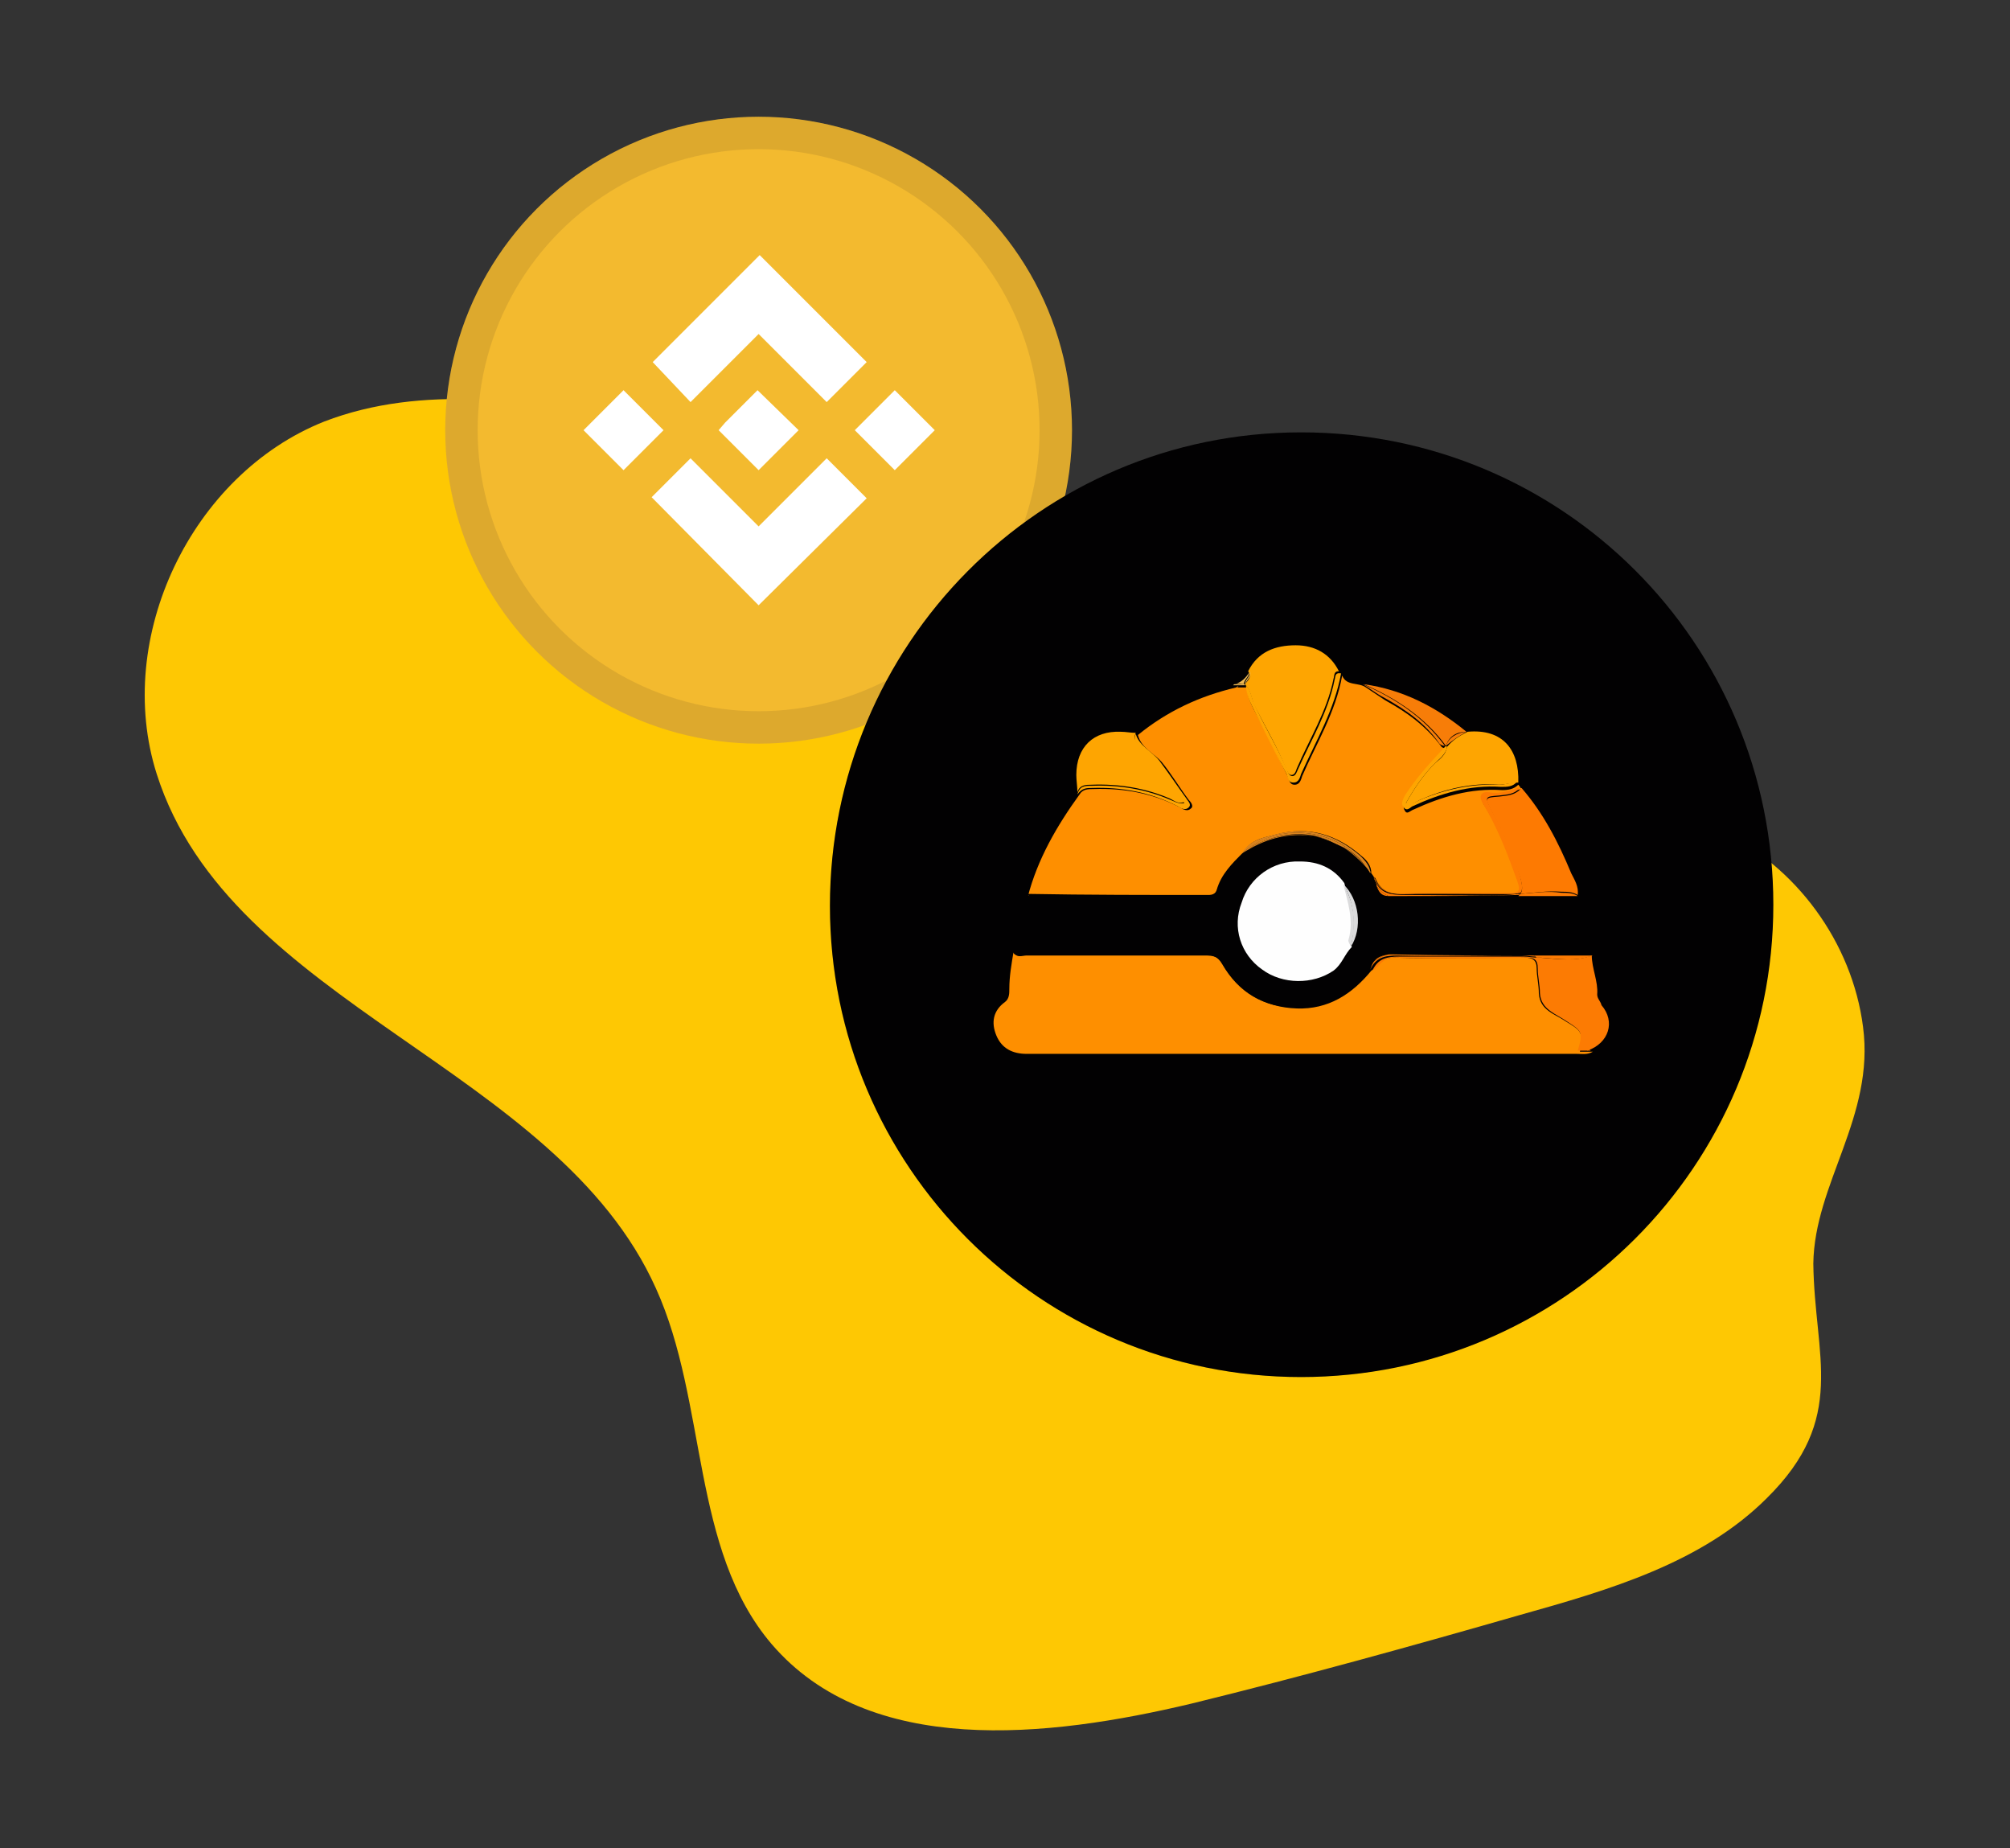 <?xml version="1.0" encoding="utf-8"?>
<!-- Generator: Adobe Illustrator 25.2.3, SVG Export Plug-In . SVG Version: 6.00 Build 0)  -->
<svg version="1.1" id="Layer_1" xmlns:v="https://vecta.io/nano"
	 xmlns="http://www.w3.org/2000/svg" xmlns:xlink="http://www.w3.org/1999/xlink" x="0px" y="0px" viewBox="0 0 186 171"
	 style="enable-background:new 0 0 186 171;" xml:space="preserve">
<rect x="0" y="0" width="186" height="171" fill="#333333" stroke="none"/>
<style type="text/css">
	.st0{fill:#FEC803;}
	.st1{fill:#F3BA2F;}
	.st2{opacity:0.1;fill:none;stroke:#191326;stroke-width:3;enable-background:new    ;}
	.st3{fill:#FFFFFF;}
	.st4{fill:#020102;}
	.st5{opacity:0.16;}
	.st6{fill:#FE8F00;}
	.st7{fill:#FEA501;}
	.st8{fill:#FD7A02;}
	.st9{fill:#FC7B03;}
	.st10{fill:#F77D08;}
	.st11{fill:#EFB953;}
	.st12{fill:#DA831D;}
	.st13{fill:#FEFEFE;}
	.st14{fill:#DBDBDC;}
</style>
<g>
	<path class="st0" d="M172.4,95c-1-7.8-6.2-14.9-13.3-18.2c-8.6-4-18.7-2.6-27.8-5.3c-11.8-3.5-20.4-13.3-30.9-19.8
		C88,44.1,73.2,41.4,58.8,38.8C49.2,37.1,39.1,35.5,30,39c-12.3,4.9-19.5,20-15.5,32.6c6.8,21.4,37,27.1,46.2,47.6
		c4.8,10.6,3.2,24.1,10.7,32.9c9,10.5,25.5,8.7,38.9,5.5c10.2-2.5,20.3-5.3,30.4-8.2c8.2-2.3,16.8-4.8,22.8-10.8
		c7.5-7.4,4.4-13.1,4.3-21.7C167.9,109.5,173.5,103.3,172.4,95z"/>
</g>
<circle class="st1" cx="70.2" cy="39.8" r="29"/>
<circle class="st2" cx="70.2" cy="39.8" r="27.5"/>
<g>
	<path class="st3" d="M63.9,37.2l6.3-6.3l6.3,6.3l3.7-3.7l-9.9-9.9l-9.9,9.9L63.9,37.2z M54,39.8l3.7-3.7l3.7,3.7l-3.7,3.7L54,39.8z
		 M63.9,42.4l6.3,6.3l6.3-6.3l3.7,3.7l-10,9.9l-9.9-10l0,0L63.9,42.4z M79.1,39.8l3.7-3.7l3.7,3.7l-3.7,3.7L79.1,39.8z M73.9,39.8
		L73.9,39.8L73.9,39.8l-3.7,3.7l-3.7-3.7l0,0l0,0l0.6-0.7l0.3-0.3l2.7-2.7L73.9,39.8L73.9,39.8z"/>
</g>
<path class="st4" d="M120.4,127.4c24.1,0,43.7-19.5,43.7-43.7S144.6,40,120.4,40S76.8,59.7,76.8,83.8S96.3,127.4,120.4,127.4z"/>
<g class="st5">
	<path d="M120.4,127.4c-11.6,0-22.5-4.5-30.7-12.7c-8.3-8.2-12.9-19.1-12.9-30.8S81.3,61.3,89.5,53s19.2-12.8,30.8-12.9l0,0h0.1
		c11.6,0,22.5,4.5,30.7,12.7C159.4,61,163.9,72,164,83.6s-4.5,22.6-12.7,30.9S132.1,127.3,120.4,127.4
		C120.5,127.4,120.4,127.4,120.4,127.4z M120.3,43.2c-10.8,0-21,4.3-28.7,12S79.8,73.1,79.8,83.9s4.3,21,12,28.7
		c7.7,7.6,17.8,11.8,28.6,11.8h0.1c10.8,0,21-4.3,28.7-12S161,94.6,161,83.8s-4.3-21-12-28.7C141.4,47.4,131.2,43.2,120.3,43.2
		L120.3,43.2L120.3,43.2z"/>
</g>
<g>
	<path class="st6" d="M127.1,81.2c0,0.1,0.1,0.3,0.2,0.4C127.3,81.5,127.2,81.3,127.1,81.2z"/>
	<path class="st6" d="M112.6,82.4c0.5-1.4,1.4-2.4,2.4-3.4c0,0,0,0,0,0c0,0,0,0,0,0c0.6-1.3,1.9-1.5,3.1-1.8c3-0.8,5.6,0,7.9,2
		c0.5,0.4,0.9,0.9,0.9,1.6c0.1,0.1,0.2,0.3,0.3,0.4c0,0,0,0,0,0c0,0,0.1,0,0.1,0.1c0.7,1.7,2.2,1.4,3.6,1.4c2.9,0,5.9,0,8.8,0
		c0.8,0,1.2,0,0.8-1.1c-0.9-2.5-1.8-5-3.2-7.2c-0.4-0.7-0.1-1.2,0.6-1c1.1,0.2,1.9-0.2,2.9-0.4c0,0,0,0,0,0
		c-0.1-0.1-0.2-0.3-0.3-0.4c-0.4,0.4-0.9,0.5-1.5,0.5c-2.9-0.2-5.6,0.6-8.2,1.8c-0.3,0.1-0.6,0.5-0.8,0.1c-0.2-0.3-0.1-0.7,0.1-1.1
		c1.1-1.7,2.4-3.2,3.8-4.6c-0.2-0.1-0.4-0.1-0.5-0.2c-1.4-1.9-3.2-3.2-5.2-4.3c-0.6-0.4-1.2-0.8-1.8-1.2c0,0,0,0,0,0c0,0,0,0,0,0
		c-0.7-0.5-1.8-0.1-2.2-1.1c-0.6,3.4-2.4,6.3-3.7,9.3c-0.1,0.3-0.2,0.8-0.7,0.8c-0.5,0-0.5-0.5-0.7-0.9c-1-2-2-4.1-3.1-6.1
		c-0.3-0.6-0.6-1.3-0.6-2v0c-0.3,0-0.7,0-1,0c0.1,0,0.1,0,0.2-0.1c-0.1,0-0.1,0-0.2,0.1c-3.4,0.8-6.4,2.2-9.1,4.4
		c0.3,1.2,1.5,1.7,2.2,2.5c0.9,1.1,1.6,2.3,2.5,3.5c0.2,0.2,0.5,0.6,0.2,0.8c-0.3,0.3-0.7,0.1-1-0.1c-2.5-1.3-5.2-1.8-8-1.7
		c-0.5,0-1,0-1.3,0.5l0,0c-2.1,2.9-3.9,6-4.8,9.5c0,0,0,0,0,0c5.6,0,11.2,0,16.7,0.1C112.1,82.9,112.4,82.8,112.6,82.4z"/>
	<path class="st6" d="M144.9,94.5c-1-0.7-2.4-1-2.5-2.6c0-0.8-0.2-1.6-0.2-2.3c0-0.8-0.4-1-1.1-1c-4.1,0-8.2,0.1-12.2,0
		c-1.1,0-1.3,0.8-2,1.2c-1.8,2.2-4,3.6-6.9,3.5c-3-0.1-5.3-1.5-6.8-4c-0.4-0.8-0.9-0.9-1.7-0.9c-5.5,0-11,0-16.5,0
		c-0.4,0-1,0.3-1.2-0.4c0,0,0,0,0,0c-0.2,1.2-0.4,2.3-0.4,3.5c0,0.4,0,0.9-0.4,1.2c-1.1,0.8-1.3,1.9-0.8,3.1
		c0.5,1.2,1.5,1.7,2.8,1.7c17,0,33.9,0,50.9,0c0.5,0,1,0.1,1.5-0.2c0,0,0,0,0,0c-0.4,0-0.8,0-1.2,0
		C146.5,95.5,146.4,95.4,144.9,94.5z"/>
	<path class="st4" d="M111,88c1,0,1.8,0.2,2.4,1.2c2.9,4.7,9.3,5.1,12.7,0.8c0.1-0.2,0.3-0.3,0.5-0.5c0.2-0.2,0.3-0.4,0.5-0.6
		c0.3-0.4,0.7-0.5,1.3-0.6c0.4-0.1,0.8-0.1,1.3-0.1c3.6,0.1,7.2,0,10.8,0c0.6,0,1,0,1.2,0.1c1.8,0,3.6,0,5.5,0
		c-0.1-2-0.5-3.8-1.4-5.6c-1.8,0-3.7,0-5.5,0c-0.2,0.1-0.6,0.1-1,0.1c-3.4,0-6.8,0-10.2,0c-0.3,0-0.5,0-0.7-0.1
		c-0.7,0-0.9-0.4-1.1-0.9c-0.1-0.2-0.3-0.3-0.4-0.5c-0.2-0.2-0.3-0.4-0.4-0.6c-0.1-0.3-0.2-0.5-0.3-0.8c-1.4-1.5-3-2.5-5.2-2.8
		c-2-0.2-3.7,0.3-5.4,1.2c-0.2,0.2-0.4,0.5-0.6,0.7c-0.8,0.9-1.6,1.8-2.1,3c-0.3,0.7-0.9,1-1.6,1c-5.1,0-10.2,0-15.3,0
		c-0.4,0-0.8,0-1.1-0.4c0,0,0,0,0,0c-0.8,1.6-1,3.4-1.4,5.1c0,0,0,0,0,0C99.5,88.1,105.2,88,111,88z M114.8,83.5
		c0.8-2.3,3-3.9,5.4-3.8c1.7,0.1,3.1,0.6,4.1,2c1.5,1.5,1.8,4.2,0.7,5.8c-0.6,0.7-0.8,1.6-1.7,2.2c-1.9,1.3-4.7,1.4-6.6-0.1
		C114.8,88.3,114,85.8,114.8,83.5z"/>
	<path class="st4" d="M128.5,82.9c0.2,0.1,0.5,0.1,0.7,0.1c3.4-0.1,6.8,0,10.2,0c0.5,0,0.8,0,1-0.1c-4,0-7.9,0-11.9,0.1
		C128.6,82.9,128.5,82.9,128.5,82.9z"/>
	<path class="st4" d="M96.1,83.2c5.1,0,10.2,0,15.3,0c0.7,0,1.3-0.3,1.6-1c0.5-1.1,1.3-2.1,2.1-3c0.2-0.3,0.4-0.5,0.6-0.7
		c-0.2,0.1-0.5,0.3-0.7,0.4c0,0,0,0,0,0c-1,1-2,2-2.4,3.4c-0.1,0.4-0.4,0.5-0.8,0.5c-5.6,0-11.2,0-16.7-0.1
		C95.3,83.2,95.7,83.2,96.1,83.2z"/>
	<path class="st4" d="M127.1,81.2C127.1,81.2,127.1,81.2,127.1,81.2c-0.1-0.1-0.2-0.3-0.3-0.4c-0.2-0.2-0.4-0.5-0.6-0.7
		c0.1,0.2,0.3,0.5,0.3,0.8c0.1,0.2,0.2,0.5,0.4,0.6c0.1,0.2,0.3,0.3,0.4,0.5c0-0.1-0.1-0.2-0.1-0.4
		C127.3,81.5,127.2,81.4,127.1,81.2z"/>
	<path class="st4" d="M94.9,88.3c5.5,0,11,0,16.5,0c0.8,0,1.3,0.2,1.7,0.9c1.5,2.6,3.8,4,6.8,4c3,0.1,5.1-1.3,6.9-3.5
		c0.1-0.3,0.2-0.6,0.4-0.8c-0.2,0.2-0.4,0.3-0.5,0.6c-0.2,0.1-0.4,0.3-0.5,0.5c-3.4,4.3-9.8,3.9-12.7-0.8c-0.6-0.9-1.4-1.2-2.4-1.2
		c-5.8,0-11.6,0.1-17.4,0C93.9,88.6,94.5,88.3,94.9,88.3z"/>
	<path class="st4" d="M141.9,88.4c-0.3-0.1-0.6-0.1-1.2-0.1c-3.6,0-7.2,0-10.8,0c-0.5,0-0.9,0-1.3,0.1c0.2,0,0.3,0,0.5,0
		C133.3,88.4,137.6,88.4,141.9,88.4z"/>
	<path class="st7" d="M115.2,63.3c0.5,0.5,0.6,1.2,0.8,1.8c1,2,2.2,4,3,6c0.1,0.2,0.2,0.6,0.5,0.6c0.3,0,0.4-0.3,0.5-0.6
		c1.2-2.8,2.8-5.3,3.4-8.3c0.1-0.3,0-0.7,0.5-0.7c-0.8-1.6-2.2-2.4-4-2.4c-1.9,0-3.5,0.6-4.4,2.4C115.9,62.7,115.4,63,115.2,63.3z"
		/>
	<path class="st7" d="M123.5,62.9c-0.6,3-2.2,5.6-3.4,8.3c-0.1,0.2-0.2,0.6-0.5,0.6c-0.3,0-0.4-0.3-0.5-0.6c-0.9-2.1-2.1-4-3-6
		c-0.3-0.6-0.3-1.3-0.8-1.8c0,0,0,0,0,0c0,0.7,0.3,1.4,0.6,2c1,2,2,4.1,3.1,6.1c0.2,0.3,0.1,0.9,0.7,0.9c0.5,0,0.6-0.5,0.7-0.8
		c1.4-3.1,3.1-6,3.7-9.3C123.5,62.2,123.6,62.6,123.5,62.9z"/>
	<path class="st8" d="M138.7,73.7c-1.3,0.1-1.3,0.1-0.7,1.3c1.1,2,2,4.1,2.7,6.3c0.2,0.7,0.2,1.1,0,1.4c1.2-0.1,2.5-0.3,3.8-0.2
		c0.5,0,1,0,1.5,0.3c0.1-0.8-0.3-1.4-0.6-2c-1.2-2.9-2.6-5.6-4.6-7.9c0,0,0,0,0,0C140.2,73.6,139.5,73.6,138.7,73.7z"/>
	<path class="st8" d="M137.8,73.3c-0.7-0.1-1,0.3-0.6,1c1.4,2.3,2.3,4.7,3.2,7.2c0.4,1.1,0,1.1-0.8,1.1c-2.9,0-5.9,0-8.8,0
		c-1.4,0-2.9,0.4-3.6-1.4c0,0-0.1,0-0.1-0.1c0,0,0,0,0,0s0,0,0,0s0,0,0,0c0.1,0.1,0.1,0.3,0.2,0.4c0.5,1.1,1.5,1.2,2.7,1.2
		c3.1-0.1,6.3,0,9.4,0c0.4,0,0.9,0,1.3-0.1c0.2-0.2,0.2-0.7,0-1.4c-0.6-2.2-1.6-4.3-2.7-6.3c-0.6-1.2-0.6-1.2,0.7-1.3
		c0.8-0.1,1.5-0.1,2-0.8C139.8,73.1,138.9,73.5,137.8,73.3z"/>
	<path class="st8" d="M140.7,82.7c-0.1,0.1-0.1,0.1-0.2,0.2c1.8,0,3.7,0,5.5,0c-0.4-0.3-1-0.3-1.5-0.3
		C143.2,82.4,142,82.6,140.7,82.7z"/>
	<path class="st8" d="M127.4,82c0.2,0.5,0.4,0.9,1.1,0.9C128,82.7,127.7,82.4,127.4,82z"/>
	<path class="st8" d="M140.7,82.7c-0.4,0-0.9,0.1-1.3,0.1c-3.1,0.1-6.3,0-9.4,0c-1.2,0-2.2-0.1-2.7-1.2c0,0.1,0.1,0.2,0.1,0.4
		c0.3,0.4,0.6,0.7,1.1,0.9c0,0,0.1,0,0.1,0c4,0,7.9,0,11.9-0.1C140.6,82.8,140.7,82.7,140.7,82.7z"/>
	<polygon class="st8" points="127.1,81.2 127.1,81.2 127.1,81.2 	"/>
	<path class="st9" d="M147.8,92c0.1-1.2-0.5-2.4-0.5-3.6c0,0,0,0,0,0c0,0,0,0,0,0c-1.6,0.6-3.2,0.3-4.8,0.2c-0.1,0-0.2,0-0.4,0
		c0.2,0.2,0.3,0.7,0.4,1.4c0,0.1,0,0.2,0,0.2c-0.1,2,0.8,3.3,2.6,4.1c0.8,0.3,1.3,0.9,1.2,1.8c0,0.5,0.4,0.8,0.6,1.1c0,0,0,0,0,0
		c2-0.7,2.6-2.7,1.3-4.2C148.1,92.6,147.8,92.4,147.8,92z"/>
	<path class="st9" d="M146.5,96.1c0.1-0.9-0.5-1.5-1.2-1.8c-1.8-0.8-2.7-2.1-2.6-4.1c0-0.1,0-0.2,0-0.2c-0.1-0.7-0.2-1.2-0.4-1.4
		c-0.4,0-0.9-0.1-1.3-0.1c-3.8,0-7.7,0-11.5,0c-1.2,0-2,0.2-2.5,1.3c0.7-0.4,0.9-1.2,2-1.2c4.1,0.1,8.2,0.1,12.2,0
		c0.7,0,1.1,0.1,1.1,1c0,0.8,0.2,1.5,0.2,2.3c0.1,1.5,1.5,1.9,2.5,2.6c1.4,0.9,1.5,1,1,2.7c0.4,0,0.8,0,1.2,0
		C146.8,96.9,146.4,96.6,146.5,96.1z"/>
	<path class="st9" d="M127.2,88.9c0.4-0.3,0.8-0.5,1.3-0.6C128,88.4,127.5,88.5,127.2,88.9z"/>
	<path class="st9" d="M142.2,88.6c0.1,0,0.2,0,0.4,0c1.6,0.1,3.2,0.4,4.8-0.2c0,0,0,0,0,0c-1.8,0-3.6,0-5.5,0
		C142,88.4,142.1,88.5,142.2,88.6z"/>
	<path class="st9" d="M141.9,88.4c-4.3,0-8.6,0-12.9-0.1c-0.2,0-0.3,0-0.5,0c-0.5,0.1-0.9,0.3-1.3,0.6c-0.2,0.2-0.3,0.5-0.4,0.8
		c0.5-1.1,1.3-1.3,2.5-1.3c3.8,0.1,7.7,0,11.5,0c0.4,0,0.9,0.1,1.3,0.1C142.1,88.5,142,88.4,141.9,88.4z"/>
	<path class="st7" d="M133.9,69.1c-0.1,0.7-0.6,1.1-1.1,1.5c-1.1,1.1-1.9,2.3-2.7,3.7c0.6,0.2,0.9-0.1,1.3-0.3
		c2.3-1,4.7-1.6,7.3-1.4c0.6,0,1.2-0.2,1.8-0.2c0.1-3-1.4-5-4.7-4.7C135,68.1,134.4,68.5,133.9,69.1
		C133.8,69.1,133.9,69.1,133.9,69.1z"/>
	<path class="st7" d="M138.7,72.6c-2.5-0.1-4.9,0.4-7.3,1.4c-0.4,0.2-0.7,0.4-1.3,0.3c0.8-1.4,1.6-2.6,2.7-3.7
		c0.4-0.4,1-0.8,1.1-1.5c0,0,0,0-0.1-0.1c0,0,0,0,0,0c0,0,0,0,0,0c-1.4,1.5-2.7,2.9-3.8,4.6c-0.2,0.4-0.4,0.8-0.1,1.1
		c0.3,0.4,0.6,0,0.8-0.1c2.6-1.2,5.3-2,8.2-1.8c0.6,0,1.1,0,1.5-0.5C139.8,72.4,139.3,72.6,138.7,72.6z"/>
	<path class="st7" d="M101,72.6c2.5-0.1,5,0.3,7.3,1.3c0.4,0.2,0.7,0.5,1.3,0.3c-1.1-1.9-2.3-3.6-3.9-5c-0.4-0.4-0.9-0.7-0.6-1.4
		c-0.5,0-0.9-0.1-1.4-0.1c-2.5-0.1-4.1,1.4-4.1,4c0,0.5,0.1,1.1,0.1,1.6c0,0,0,0,0,0C99.9,72.6,100.5,72.6,101,72.6z"/>
	<path class="st7" d="M101,72.9c2.8-0.1,5.5,0.4,8,1.7c0.3,0.2,0.7,0.4,1,0.1c0.3-0.3-0.1-0.6-0.2-0.8c-0.8-1.1-1.6-2.3-2.5-3.5
		c-0.7-0.9-1.9-1.4-2.2-2.5c-0.3,0.7,0.2,1,0.6,1.4c1.6,1.5,2.8,3.2,3.9,5c-0.6,0.1-1-0.2-1.3-0.3c-2.3-1-4.8-1.4-7.3-1.3
		c-0.6,0-1.1,0-1.3,0.8c0,0,0,0,0,0l0,0C100.1,72.9,100.6,72.9,101,72.9z"/>
	<path class="st10" d="M133.8,69c0.3-0.9,1-1.3,1.9-1.3c-2.8-2.3-5.9-3.9-9.5-4.4C129.2,64.6,131.9,66.4,133.8,69z"/>
	<path class="st10" d="M128,64.5c2,1.1,3.9,2.4,5.2,4.3c0.1,0.1,0.3,0.2,0.5,0.2l0,0c0,0,0,0,0,0c-2-2.7-4.6-4.4-7.6-5.7
		c0,0,0,0,0,0C126.8,63.7,127.4,64.2,128,64.5z"/>
	<path class="st10" d="M133.8,69C133.8,69,133.8,69.1,133.8,69c0.6-0.5,1.2-0.9,1.9-1.3C134.8,67.8,134.1,68.2,133.8,69z"/>
	<path class="st10" d="M133.8,69.1C133.8,69.1,133.8,69,133.8,69.1C133.8,69.1,133.8,69.1,133.8,69.1L133.8,69.1
		C133.8,69.1,133.8,69.1,133.8,69.1C133.8,69.1,133.8,69.1,133.8,69.1z"/>
	<path class="st11" d="M115.1,63.3C115.2,63.3,115.2,63.3,115.1,63.3c0-0.4,0.5-0.7,0.5-1.1c-0.3,0.5-0.7,0.9-1.3,1.1
		C114.6,63.2,114.9,63.3,115.1,63.3z"/>
	<path class="st11" d="M115.2,63.4L115.2,63.4C115.2,63.4,115.2,63.4,115.2,63.4C115.2,63.3,115.2,63.3,115.2,63.4
		c0-0.1,0-0.1-0.1-0.1c-0.3,0-0.5,0-0.8,0c-0.1,0-0.1,0-0.2,0.1C114.6,63.4,114.9,63.4,115.2,63.4z"/>
	<path class="st11" d="M115.2,63.3C115.2,63.3,115.2,63.3,115.2,63.3c0.2-0.4,0.6-0.7,0.5-1.2C115.7,62.6,115.2,62.9,115.2,63.3z"/>
	<path class="st11" d="M115.2,63.3C115.2,63.3,115.2,63.3,115.2,63.3C115.2,63.4,115.2,63.4,115.2,63.3
		C115.2,63.4,115.2,63.3,115.2,63.3C115.2,63.3,115.2,63.3,115.2,63.3z"/>
	<path class="st12" d="M124.1,78.1c1.2,0.7,2.1,1.5,2.7,2.7c0-0.7-0.5-1.2-0.9-1.6c-2.3-2-4.9-2.8-7.9-2c-1.1,0.3-2.4,0.5-3.1,1.8
		c0,0,0,0,0,0C117.2,76.8,121.1,76.4,124.1,78.1z"/>
	<path class="st12" d="M123.5,78c-2.3-1.1-4.7-1-7,0c-0.3,0.1-0.6,0.3-0.8,0.5c1.6-0.9,3.4-1.4,5.4-1.2c2.2,0.2,3.8,1.3,5.2,2.8
		C125.6,79.1,124.6,78.5,123.5,78z"/>
	<path class="st12" d="M124.1,78.1c-3-1.7-6.9-1.3-9.1,0.8c0.2-0.1,0.5-0.3,0.7-0.4c0.2-0.2,0.5-0.4,0.8-0.5c2.3-1,4.7-1.2,7,0
		c1.1,0.5,2.2,1.1,2.8,2.1c0.2,0.2,0.4,0.5,0.6,0.7C126.3,79.6,125.3,78.8,124.1,78.1z"/>
	<path class="st13" d="M116.8,89.7c1.9,1.4,4.7,1.4,6.6,0.1c0.8-0.6,1-1.5,1.7-2.2c-0.1-0.2-0.3-0.5-0.2-0.7
		c0.6-1.8-0.1-3.5-0.5-5.2c-1-1.4-2.4-2-4.1-2c-2.5-0.1-4.7,1.5-5.4,3.8C114,85.8,114.8,88.3,116.8,89.7z"/>
	<path class="st14" d="M125,87.6c1.1-1.7,0.8-4.4-0.7-5.8C125.4,83.6,125.4,85.6,125,87.6z"/>
	<path class="st14" d="M124.8,86.9c-0.1,0.2,0.1,0.4,0.2,0.7c0.5-2,0.4-4-0.7-5.8C124.7,83.4,125.3,85.1,124.8,86.9z"/>
</g>
</svg>
